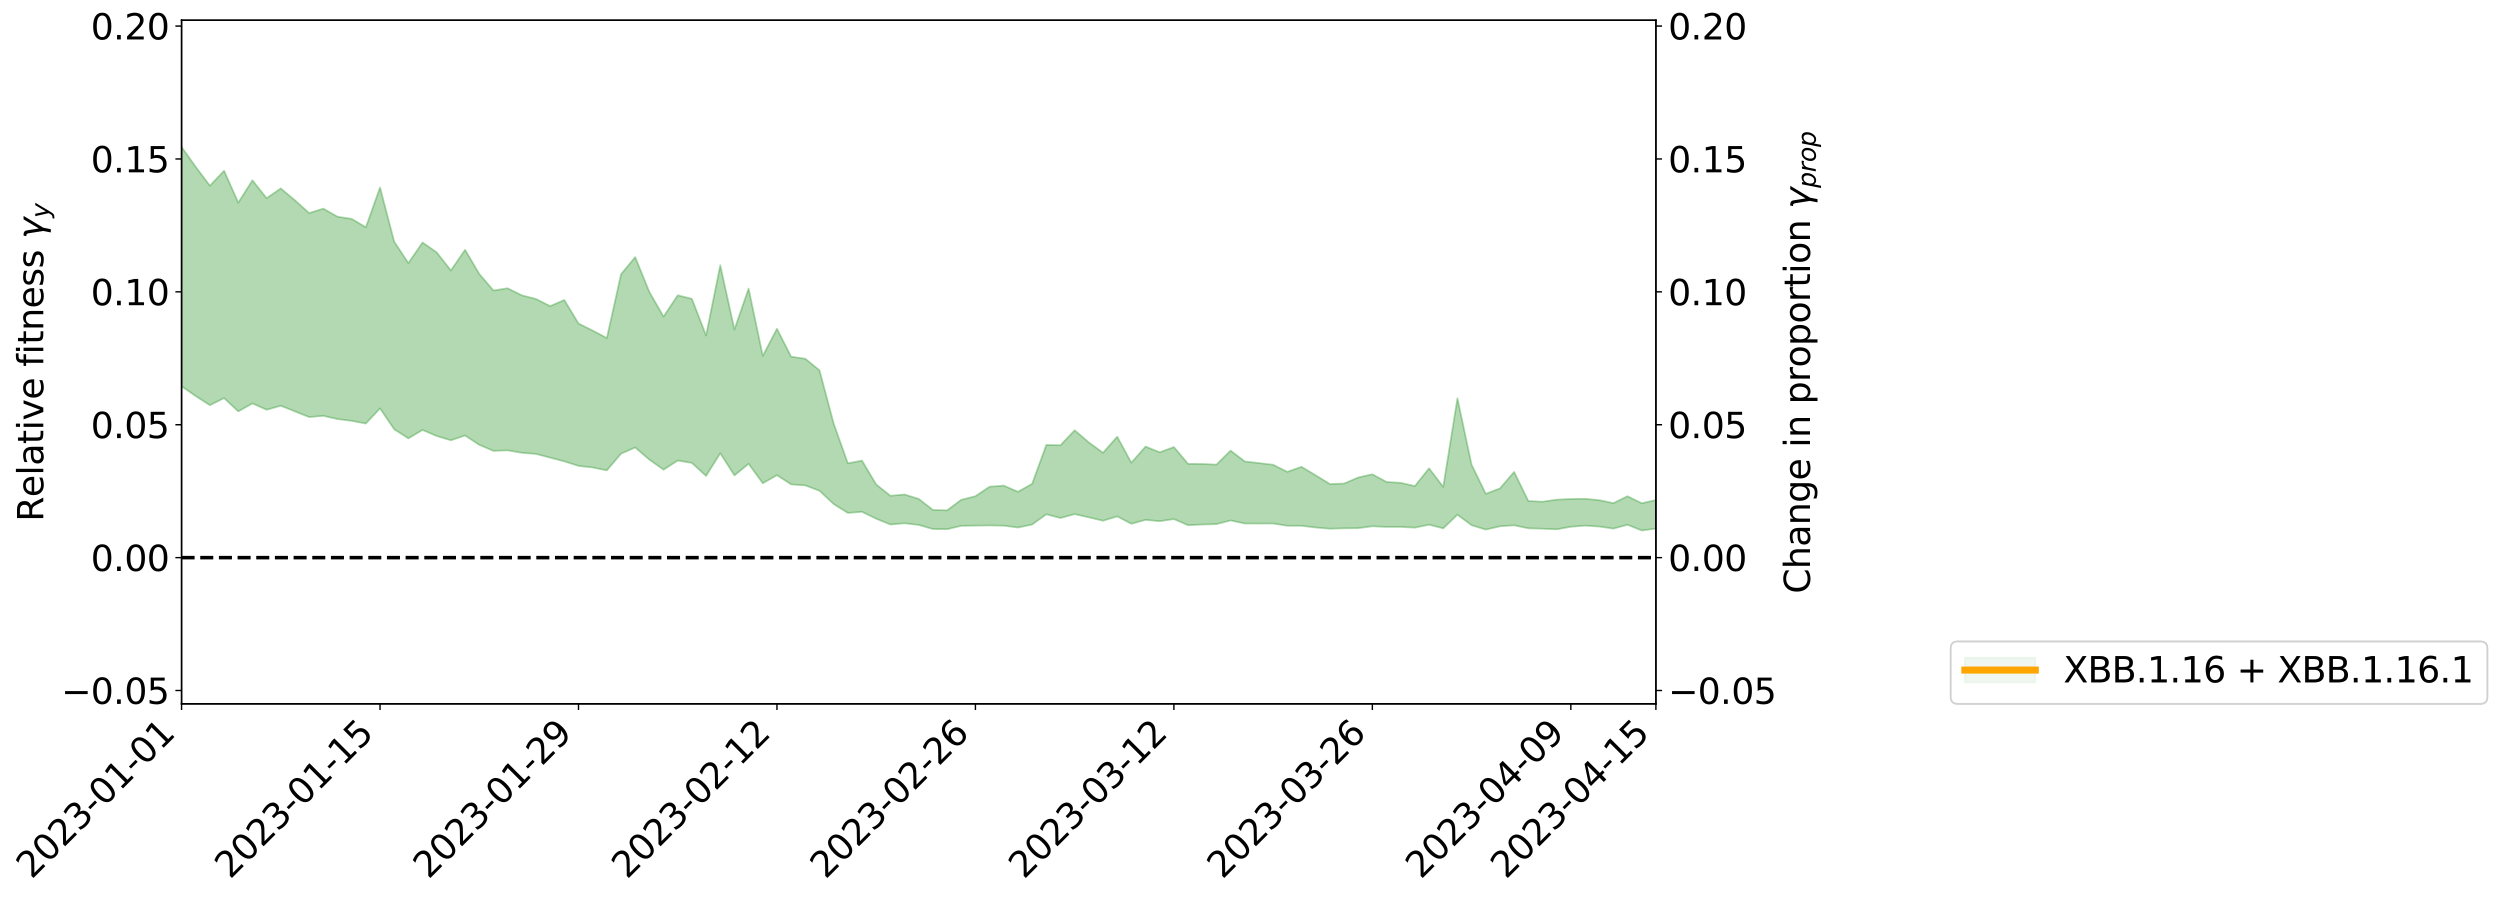 <?xml version="1.0" encoding="utf-8" standalone="no"?>
<!DOCTYPE svg PUBLIC "-//W3C//DTD SVG 1.1//EN"
  "http://www.w3.org/Graphics/SVG/1.1/DTD/svg11.dtd">
<svg xmlns:xlink="http://www.w3.org/1999/xlink" width="1419.29pt" height="509.634pt" viewBox="0 0 1419.29 509.634" xmlns="http://www.w3.org/2000/svg" version="1.1">
 <defs>
  <style type="text/css">*{stroke-linejoin: round; stroke-linecap: butt}</style>
 </defs>
 <g id="figure_1">
  <g id="patch_1">
   <path d="M 0 509.634 
L 1419.29 509.634 
L 1419.29 -0 
L 0 -0 
z
" style="fill: #ffffff"/>
  </g>
  <g id="axes_1">
   <g id="patch_2">
    <path d="M 103.075 399.56 
L 940.075 399.56 
L 940.075 11.48 
L 103.075 11.48 
z
" style="fill: #ffffff"/>
   </g>
   <g id="PolyCollection_1">
    <path d="M -4315.319 316.493 
L -4315.319 316.507 
L -4307.271 316.427 
L -4299.223 316.349 
L -4291.175 316.282 
L -4283.127 316.227 
L -4275.079 316.173 
L -4267.031 316.107 
L -4258.983 316.037 
L -4250.935 315.983 
L -4242.887 315.928 
L -4234.839 315.873 
L -4226.791 315.81 
L -4218.742 315.747 
L -4210.694 315.668 
L -4202.646 315.602 
L -4194.598 315.522 
L -4186.55 315.437 
L -4178.502 315.351 
L -4170.454 315.263 
L -4162.406 315.176 
L -4154.358 315.078 
L -4146.31 314.983 
L -4138.262 314.886 
L -4130.214 314.778 
L -4122.166 314.674 
L -4114.117 314.568 
L -4106.069 314.46 
L -4098.021 314.337 
L -4089.973 314.208 
L -4081.925 314.103 
L -4073.877 313.972 
L -4065.829 313.838 
L -4057.781 313.701 
L -4049.733 313.558 
L -4041.685 313.398 
L -4033.637 313.25 
L -4025.589 313.086 
L -4017.541 312.908 
L -4009.492 312.73 
L -4001.444 312.538 
L -3993.396 312.326 
L -3985.348 312.102 
L -3977.3 311.859 
L -3969.252 311.607 
L -3961.204 311.33 
L -3953.156 311.056 
L -3945.108 310.753 
L -3937.06 310.459 
L -3929.012 310.121 
L -3920.964 309.767 
L -3912.916 309.422 
L -3904.867 309.047 
L -3896.819 308.641 
L -3888.771 308.237 
L -3880.723 307.82 
L -3872.675 307.376 
L -3864.627 306.922 
L -3856.579 306.461 
L -3848.531 305.976 
L -3840.483 305.485 
L -3832.435 304.996 
L -3824.387 304.492 
L -3816.339 303.988 
L -3808.291 303.487 
L -3800.242 302.965 
L -3792.194 302.429 
L -3784.146 301.896 
L -3776.098 301.364 
L -3768.05 300.837 
L -3760.002 300.294 
L -3751.954 299.763 
L -3743.906 299.223 
L -3735.858 298.735 
L -3727.81 298.175 
L -3719.762 297.67 
L -3711.714 297.156 
L -3703.666 296.659 
L -3695.617 296.17 
L -3687.569 295.691 
L -3679.521 295.21 
L -3671.473 294.737 
L -3663.425 294.293 
L -3655.377 293.849 
L -3647.329 293.426 
L -3639.281 292.986 
L -3631.233 292.548 
L -3623.185 292.131 
L -3615.137 291.705 
L -3607.089 291.288 
L -3599.041 290.873 
L -3590.992 290.457 
L -3582.944 290.039 
L -3574.896 289.631 
L -3566.848 289.221 
L -3558.8 288.825 
L -3550.752 288.411 
L -3542.704 287.964 
L -3534.656 287.528 
L -3526.608 287.094 
L -3518.56 286.653 
L -3510.512 286.209 
L -3502.464 285.755 
L -3494.416 285.323 
L -3486.367 284.872 
L -3478.319 284.412 
L -3470.271 283.951 
L -3462.223 283.489 
L -3454.175 283.066 
L -3446.127 282.581 
L -3438.079 282.11 
L -3430.031 281.649 
L -3421.983 281.176 
L -3413.935 280.694 
L -3405.887 280.182 
L -3397.839 279.661 
L -3389.791 279.154 
L -3381.742 278.624 
L -3373.694 278.093 
L -3365.646 277.515 
L -3357.598 276.983 
L -3349.55 276.34 
L -3341.502 275.701 
L -3333.454 275.075 
L -3325.406 274.414 
L -3317.358 273.725 
L -3309.31 272.989 
L -3301.262 272.285 
L -3293.214 271.469 
L -3285.166 270.744 
L -3277.117 269.902 
L -3269.069 269.088 
L -3261.021 268.309 
L -3252.973 267.519 
L -3244.925 266.72 
L -3236.877 266.023 
L -3228.829 265.122 
L -3220.781 264.38 
L -3212.733 263.719 
L -3204.685 262.972 
L -3196.637 262.194 
L -3188.589 261.314 
L -3180.541 260.505 
L -3172.492 259.842 
L -3164.444 258.687 
L -3156.396 257.771 
L -3148.348 256.812 
L -3140.3 255.791 
L -3132.252 254.591 
L -3124.204 253.417 
L -3116.156 252.527 
L -3108.108 251.421 
L -3100.06 249.503 
L -3092.012 247.851 
L -3083.964 246.588 
L -3075.916 244.946 
L -3067.867 243.359 
L -3059.819 242.101 
L -3051.771 240.112 
L -3043.723 237.959 
L -3035.675 236.412 
L -3027.627 235.34 
L -3019.579 233.415 
L -3011.531 232.439 
L -3003.483 231.06 
L -2995.435 229.134 
L -2987.387 228.584 
L -2979.339 228.974 
L -2971.291 230.125 
L -2963.242 228.283 
L -2955.194 231.741 
L -2947.146 232.583 
L -2939.098 228.093 
L -2931.05 229.275 
L -2923.002 231.622 
L -2914.954 230.539 
L -2906.906 230.539 
L -2898.858 239.448 
L -2890.81 251.89 
L -2882.762 258.306 
L -2874.714 244.905 
L -2866.666 251.837 
L -2858.617 261.089 
L -2850.569 261.001 
L -2842.521 279.325 
L -2834.473 276.817 
L -2826.425 271.281 
L -2818.377 257.351 
L -2810.329 270.561 
L -2802.281 278.681 
L -2794.233 275.374 
L -2786.185 277.567 
L -2778.137 285.099 
L -2770.089 284.109 
L -2762.041 277.534 
L -2753.992 285.784 
L -2745.944 287.533 
L -2737.896 284.537 
L -2729.848 289.801 
L -2721.8 291.64 
L -2713.752 291.119 
L -2705.704 289.371 
L -2697.656 291.055 
L -2689.608 289.222 
L -2681.56 289.22 
L -2673.512 290.823 
L -2665.464 289.329 
L -2657.416 290.013 
L -2649.367 289.923 
L -2641.319 288.503 
L -2633.271 288.931 
L -2625.223 286.981 
L -2617.175 287.055 
L -2609.127 287.498 
L -2601.079 287.44 
L -2593.031 286.427 
L -2584.983 285.542 
L -2576.935 285.464 
L -2568.887 284.52 
L -2560.839 284.36 
L -2552.791 284.245 
L -2544.742 282.939 
L -2536.694 283.611 
L -2528.646 282.682 
L -2520.598 282.375 
L -2512.55 282.402 
L -2504.502 281.506 
L -2496.454 281.328 
L -2488.406 281.652 
L -2480.358 282.077 
L -2472.31 280.621 
L -2464.262 280.399 
L -2456.214 279.792 
L -2448.166 282.305 
L -2440.117 282.336 
L -2432.069 283.266 
L -2424.021 280.74 
L -2415.973 279.222 
L -2407.925 279.633 
L -2399.877 281.219 
L -2391.829 281.428 
L -2383.781 278.425 
L -2375.733 280.846 
L -2367.685 280.154 
L -2359.637 279.708 
L -2351.589 278.281 
L -2343.541 279.283 
L -2335.492 278.571 
L -2327.444 279.111 
L -2319.396 278.187 
L -2311.348 277.413 
L -2303.3 276.092 
L -2295.252 275.393 
L -2287.204 274.7 
L -2279.156 273.828 
L -2271.108 273.576 
L -2263.06 272.718 
L -2255.012 271.816 
L -2246.964 269.637 
L -2238.916 267.98 
L -2230.867 267.132 
L -2222.819 265.287 
L -2214.771 264.885 
L -2206.723 263.393 
L -2198.675 261.076 
L -2190.627 259.193 
L -2182.579 257.725 
L -2174.531 255.265 
L -2166.483 253.952 
L -2158.435 251.818 
L -2150.387 249.921 
L -2142.339 247.742 
L -2134.291 245.316 
L -2126.242 243.315 
L -2118.194 240.994 
L -2110.146 238.925 
L -2102.098 236.164 
L -2094.05 233.624 
L -2086.002 231.085 
L -2077.954 229.091 
L -2069.906 226.44 
L -2061.858 224.023 
L -2053.81 221.369 
L -2045.762 217.859 
L -2037.714 215.785 
L -2029.666 213.158 
L -2021.617 210.659 
L -2013.569 207.947 
L -2005.521 204.594 
L -1997.473 201.777 
L -1989.425 198.628 
L -1981.377 194.894 
L -1973.329 192.287 
L -1965.281 188.676 
L -1957.233 185.879 
L -1949.185 182.071 
L -1941.137 177.807 
L -1933.089 174.397 
L -1925.041 171.332 
L -1916.992 167.068 
L -1908.944 163.663 
L -1900.896 159.802 
L -1892.848 156.569 
L -1884.8 152.447 
L -1876.752 148.626 
L -1868.704 148.083 
L -1860.656 141.531 
L -1852.608 140.18 
L -1844.56 136.124 
L -1836.512 133.474 
L -1828.464 129.75 
L -1820.416 126.456 
L -1812.367 123.198 
L -1804.319 119.765 
L -1796.271 117.209 
L -1788.223 114.057 
L -1780.175 115.283 
L -1772.127 107.106 
L -1764.079 104.942 
L -1756.031 109.771 
L -1747.983 100.934 
L -1739.935 101.563 
L -1731.887 100.285 
L -1723.839 94.763 
L -1715.791 94.978 
L -1707.742 98.856 
L -1699.694 95.014 
L -1691.646 94.049 
L -1683.598 96.295 
L -1675.55 96.461 
L -1667.502 97.625 
L -1659.454 101.422 
L -1651.406 105.426 
L -1643.358 116.132 
L -1635.31 113.857 
L -1627.262 119.783 
L -1619.214 123.934 
L -1611.166 127.03 
L -1603.117 132.377 
L -1595.069 136.344 
L -1587.021 128.896 
L -1578.973 134.741 
L -1570.925 143.624 
L -1562.877 147.914 
L -1554.829 148.781 
L -1546.781 163.492 
L -1538.733 165.783 
L -1530.685 170.36 
L -1522.637 169.163 
L -1514.589 182.8 
L -1506.541 178.452 
L -1498.492 176.274 
L -1490.444 188.298 
L -1482.396 196.033 
L -1474.348 194.871 
L -1466.3 200.659 
L -1458.252 202.586 
L -1450.204 202.559 
L -1442.156 202.12 
L -1434.108 204.547 
L -1426.06 206.344 
L -1418.012 214.761 
L -1409.964 209.743 
L -1401.916 217.39 
L -1393.867 215.52 
L -1385.819 214.958 
L -1377.771 217.593 
L -1369.723 219.965 
L -1361.675 216.573 
L -1353.627 218.671 
L -1345.579 218.116 
L -1337.531 222.121 
L -1329.483 220.357 
L -1321.435 219.005 
L -1313.387 220.217 
L -1305.339 221.054 
L -1297.291 220.06 
L -1289.242 217.698 
L -1281.194 218.804 
L -1273.146 214.865 
L -1265.098 215.474 
L -1257.05 219.302 
L -1249.002 218.112 
L -1240.954 215.195 
L -1232.906 213.832 
L -1224.858 213.539 
L -1216.81 209.746 
L -1208.762 210.467 
L -1200.714 210.056 
L -1192.666 208.653 
L -1184.617 207.483 
L -1176.569 205.218 
L -1168.521 205.852 
L -1160.473 204.383 
L -1152.425 203.33 
L -1144.377 202.238 
L -1136.329 201.194 
L -1128.281 199.88 
L -1120.233 196.89 
L -1112.185 195.685 
L -1104.137 193.836 
L -1096.089 190.196 
L -1088.041 192.214 
L -1079.992 188.068 
L -1071.944 188.624 
L -1063.896 187.976 
L -1055.848 187.731 
L -1047.8 185.297 
L -1039.752 184.944 
L -1031.704 184.715 
L -1023.656 180.556 
L -1015.608 181.61 
L -1007.56 180.64 
L -999.512 181.058 
L -991.464 178.546 
L -983.416 179.202 
L -975.367 178.329 
L -967.319 175.32 
L -959.271 174.406 
L -951.223 173.539 
L -943.175 172.765 
L -935.127 171.475 
L -927.079 171.203 
L -919.031 170.21 
L -910.983 169.28 
L -902.935 169.085 
L -894.887 166.941 
L -886.839 168.579 
L -878.791 168.549 
L -870.742 167.013 
L -862.694 165.609 
L -854.646 163.38 
L -846.598 165.361 
L -838.55 165.31 
L -830.502 164.33 
L -822.454 162.905 
L -814.406 161.887 
L -806.358 160.955 
L -798.31 161.061 
L -790.262 160.426 
L -782.214 160.643 
L -774.166 159.181 
L -766.117 157.602 
L -758.069 159.945 
L -750.021 158.331 
L -741.973 158.076 
L -733.925 159.826 
L -725.877 155.756 
L -717.829 156.551 
L -709.781 157.725 
L -701.733 155.592 
L -693.685 158.13 
L -685.637 156.285 
L -677.589 154.23 
L -669.541 156.838 
L -661.492 157.695 
L -653.444 155.912 
L -645.396 156.557 
L -637.348 155.754 
L -629.3 160.511 
L -621.252 159.741 
L -613.204 160.134 
L -605.156 156.843 
L -597.108 155.151 
L -589.06 158.058 
L -581.012 161.275 
L -572.964 159.049 
L -564.916 157.388 
L -556.867 154.887 
L -548.819 154.953 
L -540.771 156.538 
L -532.723 154.218 
L -524.675 153.062 
L -516.627 156.294 
L -508.579 153.895 
L -500.531 157.116 
L -492.483 157.389 
L -484.435 152.004 
L -476.387 152.399 
L -468.339 152.102 
L -460.291 153.259 
L -452.242 156.056 
L -444.194 161.193 
L -436.146 162.635 
L -428.098 162.636 
L -420.05 166.747 
L -412.002 175.112 
L -403.954 166.638 
L -395.906 163.75 
L -387.858 167.045 
L -379.81 170.446 
L -371.762 171.472 
L -363.714 170.178 
L -355.666 176.569 
L -347.617 180.863 
L -339.569 174.538 
L -331.521 180.703 
L -323.473 177.55 
L -315.425 177.99 
L -307.377 183.489 
L -299.329 183.274 
L -291.281 187.867 
L -283.233 187.557 
L -275.185 182.778 
L -267.137 186.978 
L -259.089 187.379 
L -251.041 191.18 
L -242.992 190.24 
L -234.944 194.948 
L -226.896 191.331 
L -218.848 194.215 
L -210.8 194.331 
L -202.752 197.485 
L -194.704 192.373 
L -186.656 197.402 
L -178.608 199.371 
L -170.56 201.73 
L -162.512 204.268 
L -154.464 204.081 
L -146.416 202.96 
L -138.367 206.028 
L -130.319 208.269 
L -122.271 207.318 
L -114.223 205.358 
L -106.175 208.121 
L -98.127 210.063 
L -90.079 205.968 
L -82.031 205.404 
L -73.983 213.031 
L -65.935 214.9 
L -57.887 207.924 
L -49.839 210.787 
L -41.791 211.408 
L -33.742 212.176 
L -25.694 215.897 
L -17.646 214.214 
L -9.598 212.571 
L -1.55 214.981 
L 6.498 215.519 
L 14.546 211.853 
L 22.594 213.208 
L 30.642 212.641 
L 38.69 220.16 
L 46.738 225.17 
L 54.786 225.15 
L 62.834 218.899 
L 70.883 217.949 
L 78.931 219.138 
L 86.979 218.838 
L 95.027 225.358 
L 103.075 219.283 
L 111.123 224.871 
L 119.171 230.047 
L 127.219 226.027 
L 135.267 233.557 
L 143.315 229.038 
L 151.363 232.627 
L 159.411 230.355 
L 167.459 233.587 
L 175.508 236.783 
L 183.556 236.089 
L 191.604 237.924 
L 199.652 238.934 
L 207.7 240.463 
L 215.748 231.858 
L 223.796 243.73 
L 231.844 248.884 
L 239.892 244.106 
L 247.94 247.554 
L 255.988 249.969 
L 264.036 247.252 
L 272.084 252.564 
L 280.133 255.959 
L 288.181 255.699 
L 296.229 257.074 
L 304.277 257.707 
L 312.325 259.812 
L 320.373 261.926 
L 328.421 264.501 
L 336.469 265.411 
L 344.517 267.049 
L 352.565 257.578 
L 360.613 254.059 
L 368.661 260.954 
L 376.709 266.654 
L 384.758 261.47 
L 392.806 262.822 
L 400.854 270.213 
L 408.902 257.33 
L 416.95 269.896 
L 424.998 263.318 
L 433.046 274.374 
L 441.094 269.766 
L 449.142 275.003 
L 457.19 275.594 
L 465.238 278.598 
L 473.286 286.164 
L 481.334 291.199 
L 489.383 290.579 
L 497.431 294.496 
L 505.479 297.777 
L 513.527 297.064 
L 521.575 298.024 
L 529.623 300.352 
L 537.671 300.436 
L 545.719 298.527 
L 553.767 298.41 
L 561.815 298.309 
L 569.863 298.446 
L 577.911 299.486 
L 585.959 297.809 
L 594.008 291.995 
L 602.056 294.079 
L 610.104 291.892 
L 618.152 293.72 
L 626.2 295.64 
L 634.248 293.162 
L 642.296 297.377 
L 650.344 295.145 
L 658.392 295.896 
L 666.44 294.698 
L 674.488 298.184 
L 682.536 297.779 
L 690.584 297.552 
L 698.633 295.471 
L 706.681 297.206 
L 714.729 297.235 
L 722.777 297.221 
L 730.825 298.485 
L 738.873 298.512 
L 746.921 299.473 
L 754.969 300.172 
L 763.017 299.936 
L 771.065 299.851 
L 779.113 298.778 
L 787.161 299.16 
L 795.209 299.156 
L 803.258 299.549 
L 811.306 297.895 
L 819.354 299.968 
L 827.402 292.221 
L 835.45 298.18 
L 843.498 300.658 
L 851.546 298.785 
L 859.594 298.251 
L 867.642 299.922 
L 875.69 300.162 
L 883.738 300.505 
L 891.786 299.06 
L 899.834 298.424 
L 907.883 298.932 
L 915.931 300.1 
L 923.979 297.934 
L 932.027 301.176 
L 940.075 300.107 
L 940.075 283.887 
L 940.075 283.887 
L 932.027 285.706 
L 923.979 281.709 
L 915.931 285.637 
L 907.883 283.933 
L 899.834 283.161 
L 891.786 283.267 
L 883.738 283.655 
L 875.69 284.84 
L 867.642 284.409 
L 859.594 267.914 
L 851.546 277.292 
L 843.498 280.337 
L 835.45 263.854 
L 827.402 226.084 
L 819.354 276.42 
L 811.306 265.864 
L 803.258 275.948 
L 795.209 274.106 
L 787.161 273.611 
L 779.113 269.257 
L 771.065 271.083 
L 763.017 274.535 
L 754.969 274.774 
L 746.921 269.836 
L 738.873 265.012 
L 730.825 267.868 
L 722.777 263.857 
L 714.729 262.9 
L 706.681 261.964 
L 698.633 255.816 
L 690.584 263.784 
L 682.536 263.38 
L 674.488 263.348 
L 666.44 253.796 
L 658.392 256.774 
L 650.344 253.52 
L 642.296 262.688 
L 634.248 247.926 
L 626.2 257.053 
L 618.152 251.159 
L 610.104 244.28 
L 602.056 252.762 
L 594.008 252.591 
L 585.959 274.677 
L 577.911 279.193 
L 569.863 275.694 
L 561.815 276.3 
L 553.767 281.705 
L 545.719 283.734 
L 537.671 289.731 
L 529.623 289.488 
L 521.575 283.222 
L 513.527 280.732 
L 505.479 281.451 
L 497.431 275.047 
L 489.383 261.487 
L 481.334 263.02 
L 473.286 240.424 
L 465.238 210.224 
L 457.19 203.667 
L 449.142 202.496 
L 441.094 186.65 
L 433.046 202.041 
L 424.998 163.833 
L 416.95 187.03 
L 408.902 150.569 
L 400.854 190.453 
L 392.806 169.649 
L 384.758 167.637 
L 376.709 179.763 
L 368.661 165.733 
L 360.613 145.963 
L 352.565 155.693 
L 344.517 191.943 
L 336.469 187.657 
L 328.421 183.641 
L 320.373 170.318 
L 312.325 173.791 
L 304.277 169.721 
L 296.229 167.653 
L 288.181 163.656 
L 280.133 164.914 
L 272.084 155.489 
L 264.036 141.808 
L 255.988 153.547 
L 247.94 143.291 
L 239.892 137.661 
L 231.844 149.37 
L 223.796 137.189 
L 215.748 106.419 
L 207.7 129.033 
L 199.652 124.257 
L 191.604 123.015 
L 183.556 118.433 
L 175.508 120.967 
L 167.459 113.728 
L 159.411 106.977 
L 151.363 112.504 
L 143.315 102.363 
L 135.267 115.053 
L 127.219 96.95 
L 119.171 105.42 
L 111.123 94.744 
L 103.075 83.422 
L 95.027 96.873 
L 86.979 81.628 
L 78.931 83.384 
L 70.883 81.558 
L 62.834 84.175 
L 54.786 97.184 
L 46.738 99.115 
L 38.69 88.828 
L 30.642 70.582 
L 22.594 72.273 
L 14.546 71.657 
L 6.498 80.221 
L -1.55 78.691 
L -9.598 73.807 
L -17.646 78.767 
L -25.694 80.823 
L -33.742 73.845 
L -41.791 74.077 
L -49.839 72.627 
L -57.887 67.923 
L -65.935 83.752 
L -73.983 77.658 
L -82.031 65.231 
L -90.079 68.363 
L -98.127 75.384 
L -106.175 71.918 
L -114.223 67.85 
L -122.271 74.079 
L -130.319 78.329 
L -138.367 71.028 
L -146.416 67.562 
L -154.464 70.931 
L -162.512 67.247 
L -170.56 67.477 
L -178.608 63.083 
L -186.656 61.341 
L -194.704 53.401 
L -202.752 62.092 
L -210.8 58.001 
L -218.848 59.193 
L -226.896 57.048 
L -234.944 61.637 
L -242.992 54.57 
L -251.041 58.451 
L -259.089 52.631 
L -267.137 53.242 
L -275.185 47.941 
L -283.233 52.63 
L -291.281 56.143 
L -299.329 52.594 
L -307.377 52.002 
L -315.425 45.615 
L -323.473 46.781 
L -331.521 49.134 
L -339.569 42.403 
L -347.617 49.506 
L -355.666 46.697 
L -363.714 37.776 
L -371.762 41.344 
L -379.81 40.291 
L -387.858 36.351 
L -395.906 34.104 
L -403.954 38.386 
L -412.002 51.866 
L -420.05 42.219 
L -428.098 36.7 
L -436.146 37.241 
L -444.194 35.924 
L -452.242 31.344 
L -460.291 29.175 
L -468.339 26.005 
L -476.387 30.265 
L -484.435 31.36 
L -492.483 38.076 
L -500.531 39.082 
L -508.579 36.664 
L -516.627 41.136 
L -524.675 37.85 
L -532.723 41.494 
L -540.771 44.48 
L -548.819 45.26 
L -556.867 45.176 
L -564.916 50 
L -572.964 52.698 
L -581.012 55.38 
L -589.06 53.926 
L -597.108 51.832 
L -605.156 54.451 
L -613.204 57.502 
L -621.252 58.336 
L -629.3 61.399 
L -637.348 56.645 
L -645.396 58.721 
L -653.444 58.409 
L -661.492 60.026 
L -669.541 59.143 
L -677.589 57.763 
L -685.637 61.768 
L -693.685 63.577 
L -701.733 60.969 
L -709.781 64.098 
L -717.829 61.915 
L -725.877 63.422 
L -733.925 68.029 
L -741.973 66.545 
L -750.021 67.748 
L -758.069 69.624 
L -766.117 67.46 
L -774.166 69.072 
L -782.214 71.461 
L -790.262 71.45 
L -798.31 72.791 
L -806.358 73.034 
L -814.406 74.162 
L -822.454 75.599 
L -830.502 77.242 
L -838.55 78.084 
L -846.598 78.814 
L -854.646 74.688 
L -862.694 79.246 
L -870.742 80.759 
L -878.791 82.295 
L -886.839 81.544 
L -894.887 80.926 
L -902.935 83.317 
L -910.983 83.616 
L -919.031 85.029 
L -927.079 85.708 
L -935.127 86.125 
L -943.175 86.68 
L -951.223 88.015 
L -959.271 89.302 
L -967.319 90.839 
L -975.367 94.418 
L -983.416 95.39 
L -991.464 94.516 
L -999.512 97.545 
L -1007.56 96.729 
L -1015.608 98.209 
L -1023.656 96.114 
L -1031.704 102.302 
L -1039.752 102.328 
L -1047.8 103.226 
L -1055.848 106.131 
L -1063.896 106.644 
L -1071.944 107.787 
L -1079.992 106.925 
L -1088.041 112.036 
L -1096.089 110.728 
L -1104.137 115.447 
L -1112.185 118.362 
L -1120.233 120.434 
L -1128.281 124.667 
L -1136.329 127.302 
L -1144.377 128.513 
L -1152.425 130.855 
L -1160.473 132.339 
L -1168.521 134.972 
L -1176.569 134.768 
L -1184.617 138.647 
L -1192.666 141.357 
L -1200.714 143.514 
L -1208.762 144.947 
L -1216.81 145.57 
L -1224.858 150.406 
L -1232.906 151.932 
L -1240.954 155.102 
L -1249.002 158.833 
L -1257.05 160.82 
L -1265.098 158.501 
L -1273.146 159.702 
L -1281.194 164.428 
L -1289.242 165.126 
L -1297.291 168.139 
L -1305.339 170.055 
L -1313.387 170.696 
L -1321.435 171.802 
L -1329.483 173.612 
L -1337.531 176.133 
L -1345.579 173.466 
L -1353.627 175.466 
L -1361.675 175.096 
L -1369.723 178.711 
L -1377.771 178.944 
L -1385.819 177.361 
L -1393.867 179.161 
L -1401.916 181.507 
L -1409.964 176.471 
L -1418.012 181.963 
L -1426.06 176.124 
L -1434.108 175.93 
L -1442.156 175.042 
L -1450.204 176.88 
L -1458.252 177.73 
L -1466.3 176.565 
L -1474.348 172.571 
L -1482.396 175.361 
L -1490.444 168.428 
L -1498.492 159.727 
L -1506.541 162.374 
L -1514.589 166.57 
L -1522.637 155.683 
L -1530.685 156.811 
L -1538.733 153.829 
L -1546.781 152.06 
L -1554.829 138.498 
L -1562.877 136.676 
L -1570.925 131.308 
L -1578.973 120.221 
L -1587.021 111.434 
L -1595.069 120.906 
L -1603.117 115.23 
L -1611.166 108.022 
L -1619.214 104.326 
L -1627.262 98.729 
L -1635.31 90.646 
L -1643.358 93.336 
L -1651.406 79.701 
L -1659.454 73.174 
L -1667.502 69.068 
L -1675.55 67.384 
L -1683.598 67.395 
L -1691.646 65.254 
L -1699.694 67.302 
L -1707.742 71.082 
L -1715.791 65.724 
L -1723.839 65.741 
L -1731.887 72.755 
L -1739.935 74.276 
L -1747.983 73.105 
L -1756.031 84.751 
L -1764.079 77.794 
L -1772.127 81.196 
L -1780.175 90.988 
L -1788.223 89.647 
L -1796.271 93.749 
L -1804.319 96.928 
L -1812.367 101.512 
L -1820.416 105.406 
L -1828.464 109.541 
L -1836.512 114.095 
L -1844.56 117.159 
L -1852.608 122.443 
L -1860.656 124.121 
L -1868.704 131.733 
L -1876.752 132.549 
L -1884.8 137.016 
L -1892.848 142.004 
L -1900.896 145.711 
L -1908.944 150.372 
L -1916.992 154.204 
L -1925.041 159.226 
L -1933.089 162.621 
L -1941.137 166.69 
L -1949.185 171.633 
L -1957.233 175.914 
L -1965.281 179.239 
L -1973.329 183.44 
L -1981.377 186.233 
L -1989.425 190.542 
L -1997.473 194.17 
L -2005.521 197.367 
L -2013.569 201.241 
L -2021.617 204.441 
L -2029.666 207.16 
L -2037.714 210.146 
L -2045.762 212.419 
L -2053.81 216.536 
L -2061.858 219.644 
L -2069.906 222.235 
L -2077.954 225.384 
L -2086.002 227.21 
L -2094.05 229.605 
L -2102.098 232.137 
L -2110.146 234.875 
L -2118.194 237.064 
L -2126.242 239.244 
L -2134.291 241.411 
L -2142.339 243.711 
L -2150.387 245.961 
L -2158.435 247.891 
L -2166.483 249.94 
L -2174.531 251.536 
L -2182.579 253.818 
L -2190.627 255.415 
L -2198.675 257.235 
L -2206.723 259.487 
L -2214.771 260.972 
L -2222.819 261.297 
L -2230.867 263.111 
L -2238.916 263.943 
L -2246.964 265.561 
L -2255.012 267.618 
L -2263.06 268.553 
L -2271.108 269.396 
L -2279.156 269.415 
L -2287.204 270.26 
L -2295.252 270.786 
L -2303.3 271.306 
L -2311.348 272.573 
L -2319.396 273.288 
L -2327.444 274.267 
L -2335.492 273.402 
L -2343.541 273.922 
L -2351.589 272.719 
L -2359.637 274.249 
L -2367.685 274.384 
L -2375.733 275.419 
L -2383.781 272.623 
L -2391.829 275.733 
L -2399.877 275.362 
L -2407.925 273.417 
L -2415.973 272.823 
L -2424.021 274.319 
L -2432.069 277.138 
L -2440.117 275.904 
L -2448.166 275.716 
L -2456.214 272.657 
L -2464.262 272.711 
L -2472.31 273.244 
L -2480.358 274.82 
L -2488.406 274.167 
L -2496.454 273.606 
L -2504.502 273.66 
L -2512.55 274.568 
L -2520.598 274.212 
L -2528.646 274.579 
L -2536.694 275.578 
L -2544.742 274.602 
L -2552.791 276.006 
L -2560.839 276.049 
L -2568.887 276.138 
L -2576.935 277.119 
L -2584.983 277.072 
L -2593.031 278.127 
L -2601.079 279.282 
L -2609.127 279.3 
L -2617.175 278.807 
L -2625.223 278.449 
L -2633.271 280.83 
L -2641.319 280.338 
L -2649.367 282.019 
L -2657.416 282.082 
L -2665.464 281.529 
L -2673.512 282.896 
L -2681.56 281.366 
L -2689.608 281.534 
L -2697.656 283.453 
L -2705.704 281.97 
L -2713.752 283.896 
L -2721.8 284.358 
L -2729.848 282.77 
L -2737.896 277.655 
L -2745.944 280.748 
L -2753.992 278.991 
L -2762.041 271.491 
L -2770.089 277.647 
L -2778.137 278.793 
L -2786.185 271.916 
L -2794.233 269.747 
L -2802.281 273.25 
L -2810.329 265.126 
L -2818.377 251.189 
L -2826.425 266.125 
L -2834.473 271.82 
L -2842.521 274.443 
L -2850.569 255.697 
L -2858.617 255.917 
L -2866.666 246.334 
L -2874.714 239.126 
L -2882.762 253.44 
L -2890.81 246.844 
L -2898.858 233.946 
L -2906.906 224.795 
L -2914.954 225.013 
L -2923.002 226.357 
L -2931.05 224.095 
L -2939.098 223.048 
L -2947.146 227.946 
L -2955.194 227.222 
L -2963.242 223.821 
L -2971.291 225.834 
L -2979.339 224.394 
L -2987.387 223.756 
L -2995.435 224.065 
L -3003.483 225.971 
L -3011.531 227.228 
L -3019.579 228.063 
L -3027.627 229.905 
L -3035.675 230.825 
L -3043.723 232.279 
L -3051.771 234.425 
L -3059.819 236.293 
L -3067.867 237.451 
L -3075.916 238.941 
L -3083.964 240.554 
L -3092.012 241.672 
L -3100.06 243.33 
L -3108.108 245.292 
L -3116.156 246.369 
L -3124.204 247.162 
L -3132.252 248.34 
L -3140.3 249.478 
L -3148.348 250.51 
L -3156.396 251.471 
L -3164.444 252.374 
L -3172.492 253.655 
L -3180.541 254.226 
L -3188.589 255.09 
L -3196.637 256 
L -3204.685 256.819 
L -3212.733 257.577 
L -3220.781 258.193 
L -3228.829 258.89 
L -3236.877 259.887 
L -3244.925 260.532 
L -3252.973 261.357 
L -3261.021 262.142 
L -3269.069 262.954 
L -3277.117 263.79 
L -3285.166 264.663 
L -3293.214 265.373 
L -3301.262 266.21 
L -3309.31 266.944 
L -3317.358 267.717 
L -3325.406 268.422 
L -3333.454 269.125 
L -3341.502 269.799 
L -3349.55 270.496 
L -3357.598 271.242 
L -3365.646 271.793 
L -3373.694 272.491 
L -3381.742 273.089 
L -3389.791 273.695 
L -3397.839 274.265 
L -3405.887 274.904 
L -3413.935 275.512 
L -3421.983 276.09 
L -3430.031 276.672 
L -3438.079 277.237 
L -3446.127 277.827 
L -3454.175 278.469 
L -3462.223 278.954 
L -3470.271 279.54 
L -3478.319 280.131 
L -3486.367 280.724 
L -3494.416 281.298 
L -3502.464 281.835 
L -3510.512 282.426 
L -3518.56 283.003 
L -3526.608 283.58 
L -3534.656 284.149 
L -3542.704 284.729 
L -3550.752 285.321 
L -3558.8 285.873 
L -3566.848 286.404 
L -3574.896 286.953 
L -3582.944 287.491 
L -3590.992 288.033 
L -3599.041 288.574 
L -3607.089 289.113 
L -3615.137 289.646 
L -3623.185 290.177 
L -3631.233 290.692 
L -3639.281 291.24 
L -3647.329 291.769 
L -3655.377 292.264 
L -3663.425 292.786 
L -3671.473 293.301 
L -3679.521 293.834 
L -3687.569 294.375 
L -3695.617 294.906 
L -3703.666 295.447 
L -3711.714 295.994 
L -3719.762 296.558 
L -3727.81 297.108 
L -3735.858 297.72 
L -3743.906 298.246 
L -3751.954 298.83 
L -3760.002 299.403 
L -3768.05 299.962 
L -3776.098 300.497 
L -3784.146 301.043 
L -3792.194 301.596 
L -3800.242 302.156 
L -3808.291 302.701 
L -3816.339 303.224 
L -3824.387 303.752 
L -3832.435 304.285 
L -3840.483 304.801 
L -3848.531 305.327 
L -3856.579 305.844 
L -3864.627 306.335 
L -3872.675 306.819 
L -3880.723 307.294 
L -3888.771 307.738 
L -3896.819 308.167 
L -3904.867 308.606 
L -3912.916 309.002 
L -3920.964 309.367 
L -3929.012 309.748 
L -3937.06 310.108 
L -3945.108 310.416 
L -3953.156 310.737 
L -3961.204 311.024 
L -3969.252 311.319 
L -3977.3 311.582 
L -3985.348 311.836 
L -3993.396 312.07 
L -4001.444 312.29 
L -4009.492 312.486 
L -4017.541 312.667 
L -4025.589 312.852 
L -4033.637 313.021 
L -4041.685 313.169 
L -4049.733 313.338 
L -4057.781 313.484 
L -4065.829 313.625 
L -4073.877 313.763 
L -4081.925 313.898 
L -4089.973 314.002 
L -4098.021 314.14 
L -4106.069 314.271 
L -4114.117 314.381 
L -4122.166 314.493 
L -4130.214 314.602 
L -4138.262 314.717 
L -4146.31 314.818 
L -4154.358 314.919 
L -4162.406 315.024 
L -4170.454 315.116 
L -4178.502 315.21 
L -4186.55 315.302 
L -4194.598 315.398 
L -4202.646 315.487 
L -4210.694 315.556 
L -4218.742 315.648 
L -4226.791 315.72 
L -4234.839 315.792 
L -4242.887 315.855 
L -4250.935 315.919 
L -4258.983 315.981 
L -4267.031 316.069 
L -4275.079 316.147 
L -4283.127 316.211 
L -4291.175 316.271 
L -4299.223 316.34 
L -4307.271 316.413 
L -4315.319 316.493 
z
" clip-path="url(#p9c5c26ad39)" style="fill: #008000; fill-opacity: 0.3; stroke: #008000; stroke-opacity: 0.3"/>
   </g>
   <g id="matplotlib.axis_1">
    <g id="xtick_1">
     <g id="line2d_1">
      <defs>
       <path id="ma0cfb66ceb" d="M 0 0 
L 0 3.5 
" style="stroke: #000000; stroke-width: 0.8"/>
      </defs>
      <g>
       <use xlink:href="#ma0cfb66ceb" x="103.075" y="399.56" style="stroke: #000000; stroke-width: 0.8"/>
      </g>
     </g>
     <g id="text_1">
      <!-- 2023-01-01 -->
      <g transform="translate(17.946 499.493) rotate(-45) scale(0.2 -0.2)">
       <defs>
        <path id="DejaVuSans-32" d="M 1228 531 
L 3431 531 
L 3431 0 
L 469 0 
L 469 531 
Q 828 903 1448 1529 
Q 2069 2156 2228 2338 
Q 2531 2678 2651 2914 
Q 2772 3150 2772 3378 
Q 2772 3750 2511 3984 
Q 2250 4219 1831 4219 
Q 1534 4219 1204 4116 
Q 875 4013 500 3803 
L 500 4441 
Q 881 4594 1212 4672 
Q 1544 4750 1819 4750 
Q 2544 4750 2975 4387 
Q 3406 4025 3406 3419 
Q 3406 3131 3298 2873 
Q 3191 2616 2906 2266 
Q 2828 2175 2409 1742 
Q 1991 1309 1228 531 
z
" transform="scale(0.016)"/>
        <path id="DejaVuSans-30" d="M 2034 4250 
Q 1547 4250 1301 3770 
Q 1056 3291 1056 2328 
Q 1056 1369 1301 889 
Q 1547 409 2034 409 
Q 2525 409 2770 889 
Q 3016 1369 3016 2328 
Q 3016 3291 2770 3770 
Q 2525 4250 2034 4250 
z
M 2034 4750 
Q 2819 4750 3233 4129 
Q 3647 3509 3647 2328 
Q 3647 1150 3233 529 
Q 2819 -91 2034 -91 
Q 1250 -91 836 529 
Q 422 1150 422 2328 
Q 422 3509 836 4129 
Q 1250 4750 2034 4750 
z
" transform="scale(0.016)"/>
        <path id="DejaVuSans-33" d="M 2597 2516 
Q 3050 2419 3304 2112 
Q 3559 1806 3559 1356 
Q 3559 666 3084 287 
Q 2609 -91 1734 -91 
Q 1441 -91 1130 -33 
Q 819 25 488 141 
L 488 750 
Q 750 597 1062 519 
Q 1375 441 1716 441 
Q 2309 441 2620 675 
Q 2931 909 2931 1356 
Q 2931 1769 2642 2001 
Q 2353 2234 1838 2234 
L 1294 2234 
L 1294 2753 
L 1863 2753 
Q 2328 2753 2575 2939 
Q 2822 3125 2822 3475 
Q 2822 3834 2567 4026 
Q 2313 4219 1838 4219 
Q 1578 4219 1281 4162 
Q 984 4106 628 3988 
L 628 4550 
Q 988 4650 1302 4700 
Q 1616 4750 1894 4750 
Q 2613 4750 3031 4423 
Q 3450 4097 3450 3541 
Q 3450 3153 3228 2886 
Q 3006 2619 2597 2516 
z
" transform="scale(0.016)"/>
        <path id="DejaVuSans-2d" d="M 313 2009 
L 1997 2009 
L 1997 1497 
L 313 1497 
L 313 2009 
z
" transform="scale(0.016)"/>
        <path id="DejaVuSans-31" d="M 794 531 
L 1825 531 
L 1825 4091 
L 703 3866 
L 703 4441 
L 1819 4666 
L 2450 4666 
L 2450 531 
L 3481 531 
L 3481 0 
L 794 0 
L 794 531 
z
" transform="scale(0.016)"/>
       </defs>
       <use xlink:href="#DejaVuSans-32"/>
       <use xlink:href="#DejaVuSans-30" x="63.623"/>
       <use xlink:href="#DejaVuSans-32" x="127.246"/>
       <use xlink:href="#DejaVuSans-33" x="190.869"/>
       <use xlink:href="#DejaVuSans-2d" x="254.492"/>
       <use xlink:href="#DejaVuSans-30" x="290.576"/>
       <use xlink:href="#DejaVuSans-31" x="354.199"/>
       <use xlink:href="#DejaVuSans-2d" x="417.822"/>
       <use xlink:href="#DejaVuSans-30" x="453.906"/>
       <use xlink:href="#DejaVuSans-31" x="517.529"/>
      </g>
     </g>
    </g>
    <g id="xtick_2">
     <g id="line2d_2">
      <g>
       <use xlink:href="#ma0cfb66ceb" x="215.748" y="399.56" style="stroke: #000000; stroke-width: 0.8"/>
      </g>
     </g>
     <g id="text_2">
      <!-- 2023-01-15 -->
      <g transform="translate(130.619 499.493) rotate(-45) scale(0.2 -0.2)">
       <defs>
        <path id="DejaVuSans-35" d="M 691 4666 
L 3169 4666 
L 3169 4134 
L 1269 4134 
L 1269 2991 
Q 1406 3038 1543 3061 
Q 1681 3084 1819 3084 
Q 2600 3084 3056 2656 
Q 3513 2228 3513 1497 
Q 3513 744 3044 326 
Q 2575 -91 1722 -91 
Q 1428 -91 1123 -41 
Q 819 9 494 109 
L 494 744 
Q 775 591 1075 516 
Q 1375 441 1709 441 
Q 2250 441 2565 725 
Q 2881 1009 2881 1497 
Q 2881 1984 2565 2268 
Q 2250 2553 1709 2553 
Q 1456 2553 1204 2497 
Q 953 2441 691 2322 
L 691 4666 
z
" transform="scale(0.016)"/>
       </defs>
       <use xlink:href="#DejaVuSans-32"/>
       <use xlink:href="#DejaVuSans-30" x="63.623"/>
       <use xlink:href="#DejaVuSans-32" x="127.246"/>
       <use xlink:href="#DejaVuSans-33" x="190.869"/>
       <use xlink:href="#DejaVuSans-2d" x="254.492"/>
       <use xlink:href="#DejaVuSans-30" x="290.576"/>
       <use xlink:href="#DejaVuSans-31" x="354.199"/>
       <use xlink:href="#DejaVuSans-2d" x="417.822"/>
       <use xlink:href="#DejaVuSans-31" x="453.906"/>
       <use xlink:href="#DejaVuSans-35" x="517.529"/>
      </g>
     </g>
    </g>
    <g id="xtick_3">
     <g id="line2d_3">
      <g>
       <use xlink:href="#ma0cfb66ceb" x="328.421" y="399.56" style="stroke: #000000; stroke-width: 0.8"/>
      </g>
     </g>
     <g id="text_3">
      <!-- 2023-01-29 -->
      <g transform="translate(243.292 499.493) rotate(-45) scale(0.2 -0.2)">
       <defs>
        <path id="DejaVuSans-39" d="M 703 97 
L 703 672 
Q 941 559 1184 500 
Q 1428 441 1663 441 
Q 2288 441 2617 861 
Q 2947 1281 2994 2138 
Q 2813 1869 2534 1725 
Q 2256 1581 1919 1581 
Q 1219 1581 811 2004 
Q 403 2428 403 3163 
Q 403 3881 828 4315 
Q 1253 4750 1959 4750 
Q 2769 4750 3195 4129 
Q 3622 3509 3622 2328 
Q 3622 1225 3098 567 
Q 2575 -91 1691 -91 
Q 1453 -91 1209 -44 
Q 966 3 703 97 
z
M 1959 2075 
Q 2384 2075 2632 2365 
Q 2881 2656 2881 3163 
Q 2881 3666 2632 3958 
Q 2384 4250 1959 4250 
Q 1534 4250 1286 3958 
Q 1038 3666 1038 3163 
Q 1038 2656 1286 2365 
Q 1534 2075 1959 2075 
z
" transform="scale(0.016)"/>
       </defs>
       <use xlink:href="#DejaVuSans-32"/>
       <use xlink:href="#DejaVuSans-30" x="63.623"/>
       <use xlink:href="#DejaVuSans-32" x="127.246"/>
       <use xlink:href="#DejaVuSans-33" x="190.869"/>
       <use xlink:href="#DejaVuSans-2d" x="254.492"/>
       <use xlink:href="#DejaVuSans-30" x="290.576"/>
       <use xlink:href="#DejaVuSans-31" x="354.199"/>
       <use xlink:href="#DejaVuSans-2d" x="417.822"/>
       <use xlink:href="#DejaVuSans-32" x="453.906"/>
       <use xlink:href="#DejaVuSans-39" x="517.529"/>
      </g>
     </g>
    </g>
    <g id="xtick_4">
     <g id="line2d_4">
      <g>
       <use xlink:href="#ma0cfb66ceb" x="441.094" y="399.56" style="stroke: #000000; stroke-width: 0.8"/>
      </g>
     </g>
     <g id="text_4">
      <!-- 2023-02-12 -->
      <g transform="translate(355.965 499.493) rotate(-45) scale(0.2 -0.2)">
       <use xlink:href="#DejaVuSans-32"/>
       <use xlink:href="#DejaVuSans-30" x="63.623"/>
       <use xlink:href="#DejaVuSans-32" x="127.246"/>
       <use xlink:href="#DejaVuSans-33" x="190.869"/>
       <use xlink:href="#DejaVuSans-2d" x="254.492"/>
       <use xlink:href="#DejaVuSans-30" x="290.576"/>
       <use xlink:href="#DejaVuSans-32" x="354.199"/>
       <use xlink:href="#DejaVuSans-2d" x="417.822"/>
       <use xlink:href="#DejaVuSans-31" x="453.906"/>
       <use xlink:href="#DejaVuSans-32" x="517.529"/>
      </g>
     </g>
    </g>
    <g id="xtick_5">
     <g id="line2d_5">
      <g>
       <use xlink:href="#ma0cfb66ceb" x="553.767" y="399.56" style="stroke: #000000; stroke-width: 0.8"/>
      </g>
     </g>
     <g id="text_5">
      <!-- 2023-02-26 -->
      <g transform="translate(468.638 499.493) rotate(-45) scale(0.2 -0.2)">
       <defs>
        <path id="DejaVuSans-36" d="M 2113 2584 
Q 1688 2584 1439 2293 
Q 1191 2003 1191 1497 
Q 1191 994 1439 701 
Q 1688 409 2113 409 
Q 2538 409 2786 701 
Q 3034 994 3034 1497 
Q 3034 2003 2786 2293 
Q 2538 2584 2113 2584 
z
M 3366 4563 
L 3366 3988 
Q 3128 4100 2886 4159 
Q 2644 4219 2406 4219 
Q 1781 4219 1451 3797 
Q 1122 3375 1075 2522 
Q 1259 2794 1537 2939 
Q 1816 3084 2150 3084 
Q 2853 3084 3261 2657 
Q 3669 2231 3669 1497 
Q 3669 778 3244 343 
Q 2819 -91 2113 -91 
Q 1303 -91 875 529 
Q 447 1150 447 2328 
Q 447 3434 972 4092 
Q 1497 4750 2381 4750 
Q 2619 4750 2861 4703 
Q 3103 4656 3366 4563 
z
" transform="scale(0.016)"/>
       </defs>
       <use xlink:href="#DejaVuSans-32"/>
       <use xlink:href="#DejaVuSans-30" x="63.623"/>
       <use xlink:href="#DejaVuSans-32" x="127.246"/>
       <use xlink:href="#DejaVuSans-33" x="190.869"/>
       <use xlink:href="#DejaVuSans-2d" x="254.492"/>
       <use xlink:href="#DejaVuSans-30" x="290.576"/>
       <use xlink:href="#DejaVuSans-32" x="354.199"/>
       <use xlink:href="#DejaVuSans-2d" x="417.822"/>
       <use xlink:href="#DejaVuSans-32" x="453.906"/>
       <use xlink:href="#DejaVuSans-36" x="517.529"/>
      </g>
     </g>
    </g>
    <g id="xtick_6">
     <g id="line2d_6">
      <g>
       <use xlink:href="#ma0cfb66ceb" x="666.44" y="399.56" style="stroke: #000000; stroke-width: 0.8"/>
      </g>
     </g>
     <g id="text_6">
      <!-- 2023-03-12 -->
      <g transform="translate(581.311 499.493) rotate(-45) scale(0.2 -0.2)">
       <use xlink:href="#DejaVuSans-32"/>
       <use xlink:href="#DejaVuSans-30" x="63.623"/>
       <use xlink:href="#DejaVuSans-32" x="127.246"/>
       <use xlink:href="#DejaVuSans-33" x="190.869"/>
       <use xlink:href="#DejaVuSans-2d" x="254.492"/>
       <use xlink:href="#DejaVuSans-30" x="290.576"/>
       <use xlink:href="#DejaVuSans-33" x="354.199"/>
       <use xlink:href="#DejaVuSans-2d" x="417.822"/>
       <use xlink:href="#DejaVuSans-31" x="453.906"/>
       <use xlink:href="#DejaVuSans-32" x="517.529"/>
      </g>
     </g>
    </g>
    <g id="xtick_7">
     <g id="line2d_7">
      <g>
       <use xlink:href="#ma0cfb66ceb" x="779.113" y="399.56" style="stroke: #000000; stroke-width: 0.8"/>
      </g>
     </g>
     <g id="text_7">
      <!-- 2023-03-26 -->
      <g transform="translate(693.984 499.493) rotate(-45) scale(0.2 -0.2)">
       <use xlink:href="#DejaVuSans-32"/>
       <use xlink:href="#DejaVuSans-30" x="63.623"/>
       <use xlink:href="#DejaVuSans-32" x="127.246"/>
       <use xlink:href="#DejaVuSans-33" x="190.869"/>
       <use xlink:href="#DejaVuSans-2d" x="254.492"/>
       <use xlink:href="#DejaVuSans-30" x="290.576"/>
       <use xlink:href="#DejaVuSans-33" x="354.199"/>
       <use xlink:href="#DejaVuSans-2d" x="417.822"/>
       <use xlink:href="#DejaVuSans-32" x="453.906"/>
       <use xlink:href="#DejaVuSans-36" x="517.529"/>
      </g>
     </g>
    </g>
    <g id="xtick_8">
     <g id="line2d_8">
      <g>
       <use xlink:href="#ma0cfb66ceb" x="891.786" y="399.56" style="stroke: #000000; stroke-width: 0.8"/>
      </g>
     </g>
     <g id="text_8">
      <!-- 2023-04-09 -->
      <g transform="translate(806.657 499.493) rotate(-45) scale(0.2 -0.2)">
       <defs>
        <path id="DejaVuSans-34" d="M 2419 4116 
L 825 1625 
L 2419 1625 
L 2419 4116 
z
M 2253 4666 
L 3047 4666 
L 3047 1625 
L 3713 1625 
L 3713 1100 
L 3047 1100 
L 3047 0 
L 2419 0 
L 2419 1100 
L 313 1100 
L 313 1709 
L 2253 4666 
z
" transform="scale(0.016)"/>
       </defs>
       <use xlink:href="#DejaVuSans-32"/>
       <use xlink:href="#DejaVuSans-30" x="63.623"/>
       <use xlink:href="#DejaVuSans-32" x="127.246"/>
       <use xlink:href="#DejaVuSans-33" x="190.869"/>
       <use xlink:href="#DejaVuSans-2d" x="254.492"/>
       <use xlink:href="#DejaVuSans-30" x="290.576"/>
       <use xlink:href="#DejaVuSans-34" x="354.199"/>
       <use xlink:href="#DejaVuSans-2d" x="417.822"/>
       <use xlink:href="#DejaVuSans-30" x="453.906"/>
       <use xlink:href="#DejaVuSans-39" x="517.529"/>
      </g>
     </g>
    </g>
    <g id="xtick_9">
     <g id="line2d_9">
      <g>
       <use xlink:href="#ma0cfb66ceb" x="940.075" y="399.56" style="stroke: #000000; stroke-width: 0.8"/>
      </g>
     </g>
     <g id="text_9">
      <!-- 2023-04-15 -->
      <g transform="translate(854.946 499.493) rotate(-45) scale(0.2 -0.2)">
       <use xlink:href="#DejaVuSans-32"/>
       <use xlink:href="#DejaVuSans-30" x="63.623"/>
       <use xlink:href="#DejaVuSans-32" x="127.246"/>
       <use xlink:href="#DejaVuSans-33" x="190.869"/>
       <use xlink:href="#DejaVuSans-2d" x="254.492"/>
       <use xlink:href="#DejaVuSans-30" x="290.576"/>
       <use xlink:href="#DejaVuSans-34" x="354.199"/>
       <use xlink:href="#DejaVuSans-2d" x="417.822"/>
       <use xlink:href="#DejaVuSans-31" x="453.906"/>
       <use xlink:href="#DejaVuSans-35" x="517.529"/>
      </g>
     </g>
    </g>
   </g>
   <g id="matplotlib.axis_2">
    <g id="ytick_1">
     <g id="line2d_10">
      <defs>
       <path id="mddb4fab0c8" d="M 0 0 
L -3.5 0 
" style="stroke: #000000; stroke-width: 0.8"/>
      </defs>
      <g>
       <use xlink:href="#mddb4fab0c8" x="103.075" y="392.015" style="stroke: #000000; stroke-width: 0.8"/>
      </g>
     </g>
     <g id="text_10">
      <!-- −0.05 -->
      <g transform="translate(34.784 399.614) scale(0.2 -0.2)">
       <defs>
        <path id="DejaVuSans-2212" d="M 678 2272 
L 4684 2272 
L 4684 1741 
L 678 1741 
L 678 2272 
z
" transform="scale(0.016)"/>
        <path id="DejaVuSans-2e" d="M 684 794 
L 1344 794 
L 1344 0 
L 684 0 
L 684 794 
z
" transform="scale(0.016)"/>
       </defs>
       <use xlink:href="#DejaVuSans-2212"/>
       <use xlink:href="#DejaVuSans-30" x="83.789"/>
       <use xlink:href="#DejaVuSans-2e" x="147.412"/>
       <use xlink:href="#DejaVuSans-30" x="179.199"/>
       <use xlink:href="#DejaVuSans-35" x="242.822"/>
      </g>
     </g>
    </g>
    <g id="ytick_2">
     <g id="line2d_11">
      <g>
       <use xlink:href="#mddb4fab0c8" x="103.075" y="316.572" style="stroke: #000000; stroke-width: 0.8"/>
      </g>
     </g>
     <g id="text_11">
      <!-- 0.00 -->
      <g transform="translate(51.544 324.17) scale(0.2 -0.2)">
       <use xlink:href="#DejaVuSans-30"/>
       <use xlink:href="#DejaVuSans-2e" x="63.623"/>
       <use xlink:href="#DejaVuSans-30" x="95.41"/>
       <use xlink:href="#DejaVuSans-30" x="159.033"/>
      </g>
     </g>
    </g>
    <g id="ytick_3">
     <g id="line2d_12">
      <g>
       <use xlink:href="#mddb4fab0c8" x="103.075" y="241.129" style="stroke: #000000; stroke-width: 0.8"/>
      </g>
     </g>
     <g id="text_12">
      <!-- 0.05 -->
      <g transform="translate(51.544 248.727) scale(0.2 -0.2)">
       <use xlink:href="#DejaVuSans-30"/>
       <use xlink:href="#DejaVuSans-2e" x="63.623"/>
       <use xlink:href="#DejaVuSans-30" x="95.41"/>
       <use xlink:href="#DejaVuSans-35" x="159.033"/>
      </g>
     </g>
    </g>
    <g id="ytick_4">
     <g id="line2d_13">
      <g>
       <use xlink:href="#mddb4fab0c8" x="103.075" y="165.685" style="stroke: #000000; stroke-width: 0.8"/>
      </g>
     </g>
     <g id="text_13">
      <!-- 0.10 -->
      <g transform="translate(51.544 173.284) scale(0.2 -0.2)">
       <use xlink:href="#DejaVuSans-30"/>
       <use xlink:href="#DejaVuSans-2e" x="63.623"/>
       <use xlink:href="#DejaVuSans-31" x="95.41"/>
       <use xlink:href="#DejaVuSans-30" x="159.033"/>
      </g>
     </g>
    </g>
    <g id="ytick_5">
     <g id="line2d_14">
      <g>
       <use xlink:href="#mddb4fab0c8" x="103.075" y="90.242" style="stroke: #000000; stroke-width: 0.8"/>
      </g>
     </g>
     <g id="text_14">
      <!-- 0.15 -->
      <g transform="translate(51.544 97.84) scale(0.2 -0.2)">
       <use xlink:href="#DejaVuSans-30"/>
       <use xlink:href="#DejaVuSans-2e" x="63.623"/>
       <use xlink:href="#DejaVuSans-31" x="95.41"/>
       <use xlink:href="#DejaVuSans-35" x="159.033"/>
      </g>
     </g>
    </g>
    <g id="ytick_6">
     <g id="line2d_15">
      <g>
       <use xlink:href="#mddb4fab0c8" x="103.075" y="14.798" style="stroke: #000000; stroke-width: 0.8"/>
      </g>
     </g>
     <g id="text_15">
      <!-- 0.20 -->
      <g transform="translate(51.544 22.397) scale(0.2 -0.2)">
       <use xlink:href="#DejaVuSans-30"/>
       <use xlink:href="#DejaVuSans-2e" x="63.623"/>
       <use xlink:href="#DejaVuSans-32" x="95.41"/>
       <use xlink:href="#DejaVuSans-30" x="159.033"/>
      </g>
     </g>
    </g>
    <g id="text_16">
     <!-- Relative fitness $\gamma_y$ -->
     <g transform="translate(24.584 296.12) rotate(-90) scale(0.2 -0.2)">
      <defs>
       <path id="DejaVuSans-52" d="M 2841 2188 
Q 3044 2119 3236 1894 
Q 3428 1669 3622 1275 
L 4263 0 
L 3584 0 
L 2988 1197 
Q 2756 1666 2539 1819 
Q 2322 1972 1947 1972 
L 1259 1972 
L 1259 0 
L 628 0 
L 628 4666 
L 2053 4666 
Q 2853 4666 3247 4331 
Q 3641 3997 3641 3322 
Q 3641 2881 3436 2590 
Q 3231 2300 2841 2188 
z
M 1259 4147 
L 1259 2491 
L 2053 2491 
Q 2509 2491 2742 2702 
Q 2975 2913 2975 3322 
Q 2975 3731 2742 3939 
Q 2509 4147 2053 4147 
L 1259 4147 
z
" transform="scale(0.016)"/>
       <path id="DejaVuSans-65" d="M 3597 1894 
L 3597 1613 
L 953 1613 
Q 991 1019 1311 708 
Q 1631 397 2203 397 
Q 2534 397 2845 478 
Q 3156 559 3463 722 
L 3463 178 
Q 3153 47 2828 -22 
Q 2503 -91 2169 -91 
Q 1331 -91 842 396 
Q 353 884 353 1716 
Q 353 2575 817 3079 
Q 1281 3584 2069 3584 
Q 2775 3584 3186 3129 
Q 3597 2675 3597 1894 
z
M 3022 2063 
Q 3016 2534 2758 2815 
Q 2500 3097 2075 3097 
Q 1594 3097 1305 2825 
Q 1016 2553 972 2059 
L 3022 2063 
z
" transform="scale(0.016)"/>
       <path id="DejaVuSans-6c" d="M 603 4863 
L 1178 4863 
L 1178 0 
L 603 0 
L 603 4863 
z
" transform="scale(0.016)"/>
       <path id="DejaVuSans-61" d="M 2194 1759 
Q 1497 1759 1228 1600 
Q 959 1441 959 1056 
Q 959 750 1161 570 
Q 1363 391 1709 391 
Q 2188 391 2477 730 
Q 2766 1069 2766 1631 
L 2766 1759 
L 2194 1759 
z
M 3341 1997 
L 3341 0 
L 2766 0 
L 2766 531 
Q 2569 213 2275 61 
Q 1981 -91 1556 -91 
Q 1019 -91 701 211 
Q 384 513 384 1019 
Q 384 1609 779 1909 
Q 1175 2209 1959 2209 
L 2766 2209 
L 2766 2266 
Q 2766 2663 2505 2880 
Q 2244 3097 1772 3097 
Q 1472 3097 1187 3025 
Q 903 2953 641 2809 
L 641 3341 
Q 956 3463 1253 3523 
Q 1550 3584 1831 3584 
Q 2591 3584 2966 3190 
Q 3341 2797 3341 1997 
z
" transform="scale(0.016)"/>
       <path id="DejaVuSans-74" d="M 1172 4494 
L 1172 3500 
L 2356 3500 
L 2356 3053 
L 1172 3053 
L 1172 1153 
Q 1172 725 1289 603 
Q 1406 481 1766 481 
L 2356 481 
L 2356 0 
L 1766 0 
Q 1100 0 847 248 
Q 594 497 594 1153 
L 594 3053 
L 172 3053 
L 172 3500 
L 594 3500 
L 594 4494 
L 1172 4494 
z
" transform="scale(0.016)"/>
       <path id="DejaVuSans-69" d="M 603 3500 
L 1178 3500 
L 1178 0 
L 603 0 
L 603 3500 
z
M 603 4863 
L 1178 4863 
L 1178 4134 
L 603 4134 
L 603 4863 
z
" transform="scale(0.016)"/>
       <path id="DejaVuSans-76" d="M 191 3500 
L 800 3500 
L 1894 563 
L 2988 3500 
L 3597 3500 
L 2284 0 
L 1503 0 
L 191 3500 
z
" transform="scale(0.016)"/>
       <path id="DejaVuSans-20" transform="scale(0.016)"/>
       <path id="DejaVuSans-66" d="M 2375 4863 
L 2375 4384 
L 1825 4384 
Q 1516 4384 1395 4259 
Q 1275 4134 1275 3809 
L 1275 3500 
L 2222 3500 
L 2222 3053 
L 1275 3053 
L 1275 0 
L 697 0 
L 697 3053 
L 147 3053 
L 147 3500 
L 697 3500 
L 697 3744 
Q 697 4328 969 4595 
Q 1241 4863 1831 4863 
L 2375 4863 
z
" transform="scale(0.016)"/>
       <path id="DejaVuSans-6e" d="M 3513 2113 
L 3513 0 
L 2938 0 
L 2938 2094 
Q 2938 2591 2744 2837 
Q 2550 3084 2163 3084 
Q 1697 3084 1428 2787 
Q 1159 2491 1159 1978 
L 1159 0 
L 581 0 
L 581 3500 
L 1159 3500 
L 1159 2956 
Q 1366 3272 1645 3428 
Q 1925 3584 2291 3584 
Q 2894 3584 3203 3211 
Q 3513 2838 3513 2113 
z
" transform="scale(0.016)"/>
       <path id="DejaVuSans-73" d="M 2834 3397 
L 2834 2853 
Q 2591 2978 2328 3040 
Q 2066 3103 1784 3103 
Q 1356 3103 1142 2972 
Q 928 2841 928 2578 
Q 928 2378 1081 2264 
Q 1234 2150 1697 2047 
L 1894 2003 
Q 2506 1872 2764 1633 
Q 3022 1394 3022 966 
Q 3022 478 2636 193 
Q 2250 -91 1575 -91 
Q 1294 -91 989 -36 
Q 684 19 347 128 
L 347 722 
Q 666 556 975 473 
Q 1284 391 1588 391 
Q 1994 391 2212 530 
Q 2431 669 2431 922 
Q 2431 1156 2273 1281 
Q 2116 1406 1581 1522 
L 1381 1569 
Q 847 1681 609 1914 
Q 372 2147 372 2553 
Q 372 3047 722 3315 
Q 1072 3584 1716 3584 
Q 2034 3584 2315 3537 
Q 2597 3491 2834 3397 
z
" transform="scale(0.016)"/>
       <path id="DejaVuSans-Oblique-3b3" d="M 1491 2950 
L 1838 788 
L 3456 3500 
L 4066 3500 
L 1972 0 
L 1713 -1331 
L 1138 -1331 
L 1397 0 
L 988 2613 
Q 925 3006 628 3006 
L 475 3006 
L 569 3500 
L 788 3500 
Q 1403 3500 1491 2950 
z
" transform="scale(0.016)"/>
       <path id="DejaVuSans-Oblique-79" d="M 1588 -325 
Q 1188 -997 936 -1164 
Q 684 -1331 294 -1331 
L -159 -1331 
L -63 -850 
L 269 -850 
Q 509 -850 678 -719 
Q 847 -588 1056 -206 
L 1234 128 
L 459 3500 
L 1069 3500 
L 1650 819 
L 3256 3500 
L 3859 3500 
L 1588 -325 
z
" transform="scale(0.016)"/>
      </defs>
      <use xlink:href="#DejaVuSans-52" transform="translate(0 0.016)"/>
      <use xlink:href="#DejaVuSans-65" transform="translate(69.482 0.016)"/>
      <use xlink:href="#DejaVuSans-6c" transform="translate(131.006 0.016)"/>
      <use xlink:href="#DejaVuSans-61" transform="translate(158.789 0.016)"/>
      <use xlink:href="#DejaVuSans-74" transform="translate(220.068 0.016)"/>
      <use xlink:href="#DejaVuSans-69" transform="translate(259.277 0.016)"/>
      <use xlink:href="#DejaVuSans-76" transform="translate(287.061 0.016)"/>
      <use xlink:href="#DejaVuSans-65" transform="translate(346.24 0.016)"/>
      <use xlink:href="#DejaVuSans-20" transform="translate(407.764 0.016)"/>
      <use xlink:href="#DejaVuSans-66" transform="translate(439.551 0.016)"/>
      <use xlink:href="#DejaVuSans-69" transform="translate(474.756 0.016)"/>
      <use xlink:href="#DejaVuSans-74" transform="translate(502.539 0.016)"/>
      <use xlink:href="#DejaVuSans-6e" transform="translate(541.748 0.016)"/>
      <use xlink:href="#DejaVuSans-65" transform="translate(605.127 0.016)"/>
      <use xlink:href="#DejaVuSans-73" transform="translate(666.65 0.016)"/>
      <use xlink:href="#DejaVuSans-73" transform="translate(718.75 0.016)"/>
      <use xlink:href="#DejaVuSans-20" transform="translate(770.85 0.016)"/>
      <use xlink:href="#DejaVuSans-Oblique-3b3" transform="translate(802.637 0.016)"/>
      <use xlink:href="#DejaVuSans-Oblique-79" transform="translate(861.816 -16.391) scale(0.7)"/>
     </g>
    </g>
   </g>
   <g id="line2d_16">
    <path d="M 103.075 316.572 
L 1420.29 316.572 
" clip-path="url(#p9c5c26ad39)" style="fill: none; stroke-dasharray: 7.4,3.2; stroke-dashoffset: 0; stroke: #000000; stroke-width: 2"/>
   </g>
   <g id="patch_3">
    <path d="M 103.075 399.56 
L 103.075 11.48 
" style="fill: none; stroke: #000000; stroke-width: 0.8; stroke-linejoin: miter; stroke-linecap: square"/>
   </g>
   <g id="patch_4">
    <path d="M 940.075 399.56 
L 940.075 11.48 
" style="fill: none; stroke: #000000; stroke-width: 0.8; stroke-linejoin: miter; stroke-linecap: square"/>
   </g>
   <g id="patch_5">
    <path d="M 103.075 399.56 
L 940.075 399.56 
" style="fill: none; stroke: #000000; stroke-width: 0.8; stroke-linejoin: miter; stroke-linecap: square"/>
   </g>
   <g id="patch_6">
    <path d="M 103.075 11.48 
L 940.075 11.48 
" style="fill: none; stroke: #000000; stroke-width: 0.8; stroke-linejoin: miter; stroke-linecap: square"/>
   </g>
   <g id="legend_1">
    <g id="patch_7">
     <path d="M 1111.475 399.56 
L 1408.09 399.56 
Q 1412.09 399.56 1412.09 395.56 
L 1412.09 368.203 
Q 1412.09 364.203 1408.09 364.203 
L 1111.475 364.203 
Q 1107.475 364.203 1107.475 368.203 
L 1107.475 395.56 
Q 1107.475 399.56 1111.475 399.56 
z
" style="fill: #ffffff; opacity: 0.8; stroke: #cccccc; stroke-linejoin: miter"/>
    </g>
    <g id="patch_8">
     <path d="M 1115.475 387.4 
L 1155.475 387.4 
L 1155.475 373.4 
L 1115.475 373.4 
z
" style="fill: #008000; fill-opacity: 0.3; stroke: #008000; stroke-opacity: 0.3; stroke-linejoin: miter"/>
    </g>
    <g id="text_17">
     <!-- XBB.1.16 + XBB.1.16.1 -->
     <g transform="translate(1171.475 387.4) scale(0.2 -0.2)">
      <defs>
       <path id="DejaVuSans-58" d="M 403 4666 
L 1081 4666 
L 2241 2931 
L 3406 4666 
L 4084 4666 
L 2584 2425 
L 4184 0 
L 3506 0 
L 2194 1984 
L 872 0 
L 191 0 
L 1856 2491 
L 403 4666 
z
" transform="scale(0.016)"/>
       <path id="DejaVuSans-42" d="M 1259 2228 
L 1259 519 
L 2272 519 
Q 2781 519 3026 730 
Q 3272 941 3272 1375 
Q 3272 1813 3026 2020 
Q 2781 2228 2272 2228 
L 1259 2228 
z
M 1259 4147 
L 1259 2741 
L 2194 2741 
Q 2656 2741 2882 2914 
Q 3109 3088 3109 3444 
Q 3109 3797 2882 3972 
Q 2656 4147 2194 4147 
L 1259 4147 
z
M 628 4666 
L 2241 4666 
Q 2963 4666 3353 4366 
Q 3744 4066 3744 3513 
Q 3744 3084 3544 2831 
Q 3344 2578 2956 2516 
Q 3422 2416 3680 2098 
Q 3938 1781 3938 1306 
Q 3938 681 3513 340 
Q 3088 0 2303 0 
L 628 0 
L 628 4666 
z
" transform="scale(0.016)"/>
       <path id="DejaVuSans-2b" d="M 2944 4013 
L 2944 2272 
L 4684 2272 
L 4684 1741 
L 2944 1741 
L 2944 0 
L 2419 0 
L 2419 1741 
L 678 1741 
L 678 2272 
L 2419 2272 
L 2419 4013 
L 2944 4013 
z
" transform="scale(0.016)"/>
      </defs>
      <use xlink:href="#DejaVuSans-58"/>
      <use xlink:href="#DejaVuSans-42" x="68.506"/>
      <use xlink:href="#DejaVuSans-42" x="137.109"/>
      <use xlink:href="#DejaVuSans-2e" x="205.713"/>
      <use xlink:href="#DejaVuSans-31" x="237.5"/>
      <use xlink:href="#DejaVuSans-2e" x="301.123"/>
      <use xlink:href="#DejaVuSans-31" x="332.91"/>
      <use xlink:href="#DejaVuSans-36" x="396.533"/>
      <use xlink:href="#DejaVuSans-20" x="460.156"/>
      <use xlink:href="#DejaVuSans-2b" x="491.943"/>
      <use xlink:href="#DejaVuSans-20" x="575.732"/>
      <use xlink:href="#DejaVuSans-58" x="607.52"/>
      <use xlink:href="#DejaVuSans-42" x="676.025"/>
      <use xlink:href="#DejaVuSans-42" x="744.629"/>
      <use xlink:href="#DejaVuSans-2e" x="813.232"/>
      <use xlink:href="#DejaVuSans-31" x="845.02"/>
      <use xlink:href="#DejaVuSans-2e" x="908.643"/>
      <use xlink:href="#DejaVuSans-31" x="940.43"/>
      <use xlink:href="#DejaVuSans-36" x="1004.053"/>
      <use xlink:href="#DejaVuSans-2e" x="1067.676"/>
      <use xlink:href="#DejaVuSans-31" x="1099.463"/>
     </g>
    </g>
   </g>
  </g>
  <g id="axes_2">
   <g id="matplotlib.axis_3">
    <g id="ytick_7">
     <g id="line2d_17">
      <defs>
       <path id="m7c6bb69d5f" d="M 0 0 
L 3.5 0 
" style="stroke: #000000; stroke-width: 0.8"/>
      </defs>
      <g>
       <use xlink:href="#m7c6bb69d5f" x="940.075" y="392.015" style="stroke: #000000; stroke-width: 0.8"/>
      </g>
     </g>
     <g id="text_18">
      <!-- −0.05 -->
      <g transform="translate(947.075 399.614) scale(0.2 -0.2)">
       <use xlink:href="#DejaVuSans-2212"/>
       <use xlink:href="#DejaVuSans-30" x="83.789"/>
       <use xlink:href="#DejaVuSans-2e" x="147.412"/>
       <use xlink:href="#DejaVuSans-30" x="179.199"/>
       <use xlink:href="#DejaVuSans-35" x="242.822"/>
      </g>
     </g>
    </g>
    <g id="ytick_8">
     <g id="line2d_18">
      <g>
       <use xlink:href="#m7c6bb69d5f" x="940.075" y="316.572" style="stroke: #000000; stroke-width: 0.8"/>
      </g>
     </g>
     <g id="text_19">
      <!-- 0.00 -->
      <g transform="translate(947.075 324.17) scale(0.2 -0.2)">
       <use xlink:href="#DejaVuSans-30"/>
       <use xlink:href="#DejaVuSans-2e" x="63.623"/>
       <use xlink:href="#DejaVuSans-30" x="95.41"/>
       <use xlink:href="#DejaVuSans-30" x="159.033"/>
      </g>
     </g>
    </g>
    <g id="ytick_9">
     <g id="line2d_19">
      <g>
       <use xlink:href="#m7c6bb69d5f" x="940.075" y="241.129" style="stroke: #000000; stroke-width: 0.8"/>
      </g>
     </g>
     <g id="text_20">
      <!-- 0.05 -->
      <g transform="translate(947.075 248.727) scale(0.2 -0.2)">
       <use xlink:href="#DejaVuSans-30"/>
       <use xlink:href="#DejaVuSans-2e" x="63.623"/>
       <use xlink:href="#DejaVuSans-30" x="95.41"/>
       <use xlink:href="#DejaVuSans-35" x="159.033"/>
      </g>
     </g>
    </g>
    <g id="ytick_10">
     <g id="line2d_20">
      <g>
       <use xlink:href="#m7c6bb69d5f" x="940.075" y="165.685" style="stroke: #000000; stroke-width: 0.8"/>
      </g>
     </g>
     <g id="text_21">
      <!-- 0.10 -->
      <g transform="translate(947.075 173.284) scale(0.2 -0.2)">
       <use xlink:href="#DejaVuSans-30"/>
       <use xlink:href="#DejaVuSans-2e" x="63.623"/>
       <use xlink:href="#DejaVuSans-31" x="95.41"/>
       <use xlink:href="#DejaVuSans-30" x="159.033"/>
      </g>
     </g>
    </g>
    <g id="ytick_11">
     <g id="line2d_21">
      <g>
       <use xlink:href="#m7c6bb69d5f" x="940.075" y="90.242" style="stroke: #000000; stroke-width: 0.8"/>
      </g>
     </g>
     <g id="text_22">
      <!-- 0.15 -->
      <g transform="translate(947.075 97.84) scale(0.2 -0.2)">
       <use xlink:href="#DejaVuSans-30"/>
       <use xlink:href="#DejaVuSans-2e" x="63.623"/>
       <use xlink:href="#DejaVuSans-31" x="95.41"/>
       <use xlink:href="#DejaVuSans-35" x="159.033"/>
      </g>
     </g>
    </g>
    <g id="ytick_12">
     <g id="line2d_22">
      <g>
       <use xlink:href="#m7c6bb69d5f" x="940.075" y="14.798" style="stroke: #000000; stroke-width: 0.8"/>
      </g>
     </g>
     <g id="text_23">
      <!-- 0.20 -->
      <g transform="translate(947.075 22.397) scale(0.2 -0.2)">
       <use xlink:href="#DejaVuSans-30"/>
       <use xlink:href="#DejaVuSans-2e" x="63.623"/>
       <use xlink:href="#DejaVuSans-32" x="95.41"/>
       <use xlink:href="#DejaVuSans-30" x="159.033"/>
      </g>
     </g>
    </g>
    <g id="text_24">
     <!-- Change in proportion $\gamma_{prop}$ -->
     <g transform="translate(1027.565 337.02) rotate(-90) scale(0.2 -0.2)">
      <defs>
       <path id="DejaVuSans-43" d="M 4122 4306 
L 4122 3641 
Q 3803 3938 3442 4084 
Q 3081 4231 2675 4231 
Q 1875 4231 1450 3742 
Q 1025 3253 1025 2328 
Q 1025 1406 1450 917 
Q 1875 428 2675 428 
Q 3081 428 3442 575 
Q 3803 722 4122 1019 
L 4122 359 
Q 3791 134 3420 21 
Q 3050 -91 2638 -91 
Q 1578 -91 968 557 
Q 359 1206 359 2328 
Q 359 3453 968 4101 
Q 1578 4750 2638 4750 
Q 3056 4750 3426 4639 
Q 3797 4528 4122 4306 
z
" transform="scale(0.016)"/>
       <path id="DejaVuSans-68" d="M 3513 2113 
L 3513 0 
L 2938 0 
L 2938 2094 
Q 2938 2591 2744 2837 
Q 2550 3084 2163 3084 
Q 1697 3084 1428 2787 
Q 1159 2491 1159 1978 
L 1159 0 
L 581 0 
L 581 4863 
L 1159 4863 
L 1159 2956 
Q 1366 3272 1645 3428 
Q 1925 3584 2291 3584 
Q 2894 3584 3203 3211 
Q 3513 2838 3513 2113 
z
" transform="scale(0.016)"/>
       <path id="DejaVuSans-67" d="M 2906 1791 
Q 2906 2416 2648 2759 
Q 2391 3103 1925 3103 
Q 1463 3103 1205 2759 
Q 947 2416 947 1791 
Q 947 1169 1205 825 
Q 1463 481 1925 481 
Q 2391 481 2648 825 
Q 2906 1169 2906 1791 
z
M 3481 434 
Q 3481 -459 3084 -895 
Q 2688 -1331 1869 -1331 
Q 1566 -1331 1297 -1286 
Q 1028 -1241 775 -1147 
L 775 -588 
Q 1028 -725 1275 -790 
Q 1522 -856 1778 -856 
Q 2344 -856 2625 -561 
Q 2906 -266 2906 331 
L 2906 616 
Q 2728 306 2450 153 
Q 2172 0 1784 0 
Q 1141 0 747 490 
Q 353 981 353 1791 
Q 353 2603 747 3093 
Q 1141 3584 1784 3584 
Q 2172 3584 2450 3431 
Q 2728 3278 2906 2969 
L 2906 3500 
L 3481 3500 
L 3481 434 
z
" transform="scale(0.016)"/>
       <path id="DejaVuSans-70" d="M 1159 525 
L 1159 -1331 
L 581 -1331 
L 581 3500 
L 1159 3500 
L 1159 2969 
Q 1341 3281 1617 3432 
Q 1894 3584 2278 3584 
Q 2916 3584 3314 3078 
Q 3713 2572 3713 1747 
Q 3713 922 3314 415 
Q 2916 -91 2278 -91 
Q 1894 -91 1617 61 
Q 1341 213 1159 525 
z
M 3116 1747 
Q 3116 2381 2855 2742 
Q 2594 3103 2138 3103 
Q 1681 3103 1420 2742 
Q 1159 2381 1159 1747 
Q 1159 1113 1420 752 
Q 1681 391 2138 391 
Q 2594 391 2855 752 
Q 3116 1113 3116 1747 
z
" transform="scale(0.016)"/>
       <path id="DejaVuSans-72" d="M 2631 2963 
Q 2534 3019 2420 3045 
Q 2306 3072 2169 3072 
Q 1681 3072 1420 2755 
Q 1159 2438 1159 1844 
L 1159 0 
L 581 0 
L 581 3500 
L 1159 3500 
L 1159 2956 
Q 1341 3275 1631 3429 
Q 1922 3584 2338 3584 
Q 2397 3584 2469 3576 
Q 2541 3569 2628 3553 
L 2631 2963 
z
" transform="scale(0.016)"/>
       <path id="DejaVuSans-6f" d="M 1959 3097 
Q 1497 3097 1228 2736 
Q 959 2375 959 1747 
Q 959 1119 1226 758 
Q 1494 397 1959 397 
Q 2419 397 2687 759 
Q 2956 1122 2956 1747 
Q 2956 2369 2687 2733 
Q 2419 3097 1959 3097 
z
M 1959 3584 
Q 2709 3584 3137 3096 
Q 3566 2609 3566 1747 
Q 3566 888 3137 398 
Q 2709 -91 1959 -91 
Q 1206 -91 779 398 
Q 353 888 353 1747 
Q 353 2609 779 3096 
Q 1206 3584 1959 3584 
z
" transform="scale(0.016)"/>
       <path id="DejaVuSans-Oblique-70" d="M 3175 2156 
Q 3175 2616 2975 2859 
Q 2775 3103 2400 3103 
Q 2144 3103 1911 2972 
Q 1678 2841 1497 2591 
Q 1319 2344 1212 1994 
Q 1106 1644 1106 1300 
Q 1106 863 1306 627 
Q 1506 391 1875 391 
Q 2147 391 2380 519 
Q 2613 647 2778 891 
Q 2956 1147 3065 1494 
Q 3175 1841 3175 2156 
z
M 1394 2969 
Q 1625 3272 1939 3428 
Q 2253 3584 2638 3584 
Q 3175 3584 3472 3232 
Q 3769 2881 3769 2247 
Q 3769 1728 3584 1258 
Q 3400 788 3053 416 
Q 2822 169 2531 39 
Q 2241 -91 1919 -91 
Q 1547 -91 1294 64 
Q 1041 219 916 525 
L 556 -1331 
L -19 -1331 
L 922 3500 
L 1497 3500 
L 1394 2969 
z
" transform="scale(0.016)"/>
       <path id="DejaVuSans-Oblique-72" d="M 2853 2969 
Q 2766 3016 2653 3041 
Q 2541 3066 2413 3066 
Q 1953 3066 1609 2717 
Q 1266 2369 1153 1784 
L 800 0 
L 225 0 
L 909 3500 
L 1484 3500 
L 1375 2956 
Q 1603 3259 1920 3421 
Q 2238 3584 2597 3584 
Q 2691 3584 2781 3573 
Q 2872 3563 2963 3538 
L 2853 2969 
z
" transform="scale(0.016)"/>
       <path id="DejaVuSans-Oblique-6f" d="M 1625 -91 
Q 1009 -91 651 289 
Q 294 669 294 1325 
Q 294 1706 417 2101 
Q 541 2497 738 2766 
Q 1047 3184 1428 3384 
Q 1809 3584 2291 3584 
Q 2888 3584 3255 3212 
Q 3622 2841 3622 2241 
Q 3622 1825 3500 1412 
Q 3378 1000 3181 728 
Q 2875 309 2494 109 
Q 2113 -91 1625 -91 
z
M 891 1344 
Q 891 869 1089 633 
Q 1288 397 1691 397 
Q 2269 397 2648 901 
Q 3028 1406 3028 2181 
Q 3028 2634 2825 2865 
Q 2622 3097 2228 3097 
Q 1903 3097 1650 2945 
Q 1397 2794 1197 2484 
Q 1050 2253 970 1956 
Q 891 1659 891 1344 
z
" transform="scale(0.016)"/>
      </defs>
      <use xlink:href="#DejaVuSans-43" transform="translate(0 0.016)"/>
      <use xlink:href="#DejaVuSans-68" transform="translate(69.824 0.016)"/>
      <use xlink:href="#DejaVuSans-61" transform="translate(133.203 0.016)"/>
      <use xlink:href="#DejaVuSans-6e" transform="translate(194.482 0.016)"/>
      <use xlink:href="#DejaVuSans-67" transform="translate(257.861 0.016)"/>
      <use xlink:href="#DejaVuSans-65" transform="translate(321.338 0.016)"/>
      <use xlink:href="#DejaVuSans-20" transform="translate(382.861 0.016)"/>
      <use xlink:href="#DejaVuSans-69" transform="translate(414.648 0.016)"/>
      <use xlink:href="#DejaVuSans-6e" transform="translate(442.432 0.016)"/>
      <use xlink:href="#DejaVuSans-20" transform="translate(505.811 0.016)"/>
      <use xlink:href="#DejaVuSans-70" transform="translate(537.598 0.016)"/>
      <use xlink:href="#DejaVuSans-72" transform="translate(601.074 0.016)"/>
      <use xlink:href="#DejaVuSans-6f" transform="translate(642.188 0.016)"/>
      <use xlink:href="#DejaVuSans-70" transform="translate(703.369 0.016)"/>
      <use xlink:href="#DejaVuSans-6f" transform="translate(766.846 0.016)"/>
      <use xlink:href="#DejaVuSans-72" transform="translate(828.027 0.016)"/>
      <use xlink:href="#DejaVuSans-74" transform="translate(869.141 0.016)"/>
      <use xlink:href="#DejaVuSans-69" transform="translate(908.35 0.016)"/>
      <use xlink:href="#DejaVuSans-6f" transform="translate(936.133 0.016)"/>
      <use xlink:href="#DejaVuSans-6e" transform="translate(997.314 0.016)"/>
      <use xlink:href="#DejaVuSans-20" transform="translate(1060.693 0.016)"/>
      <use xlink:href="#DejaVuSans-Oblique-3b3" transform="translate(1092.48 0.016)"/>
      <use xlink:href="#DejaVuSans-Oblique-70" transform="translate(1151.66 -16.391) scale(0.7)"/>
      <use xlink:href="#DejaVuSans-Oblique-72" transform="translate(1196.094 -16.391) scale(0.7)"/>
      <use xlink:href="#DejaVuSans-Oblique-6f" transform="translate(1224.873 -16.391) scale(0.7)"/>
      <use xlink:href="#DejaVuSans-Oblique-70" transform="translate(1267.7 -16.391) scale(0.7)"/>
     </g>
    </g>
   </g>
   <g id="line2d_23">
    <path d="M 0 0 
" clip-path="url(#p9c5c26ad39)" style="fill: none; stroke: #ffa500; stroke-width: 4; stroke-linecap: square"/>
   </g>
   <g id="patch_9">
    <path d="M 103.075 399.56 
L 103.075 11.48 
" style="fill: none; stroke: #000000; stroke-width: 0.8; stroke-linejoin: miter; stroke-linecap: square"/>
   </g>
   <g id="patch_10">
    <path d="M 940.075 399.56 
L 940.075 11.48 
" style="fill: none; stroke: #000000; stroke-width: 0.8; stroke-linejoin: miter; stroke-linecap: square"/>
   </g>
   <g id="patch_11">
    <path d="M 103.075 399.56 
L 940.075 399.56 
" style="fill: none; stroke: #000000; stroke-width: 0.8; stroke-linejoin: miter; stroke-linecap: square"/>
   </g>
   <g id="patch_12">
    <path d="M 103.075 11.48 
L 940.075 11.48 
" style="fill: none; stroke: #000000; stroke-width: 0.8; stroke-linejoin: miter; stroke-linecap: square"/>
   </g>
   <g id="legend_2">
    <g id="patch_13">
     <path d="M 1111.475 399.56 
L 1408.09 399.56 
Q 1412.09 399.56 1412.09 395.56 
L 1412.09 368.203 
Q 1412.09 364.203 1408.09 364.203 
L 1111.475 364.203 
Q 1107.475 364.203 1107.475 368.203 
L 1107.475 395.56 
Q 1107.475 399.56 1111.475 399.56 
z
" style="fill: #ffffff; opacity: 0.8; stroke: #cccccc; stroke-linejoin: miter"/>
    </g>
    <g id="line2d_24">
     <path d="M 1115.475 380.4 
L 1135.475 380.4 
L 1155.475 380.4 
" style="fill: none; stroke: #ffa500; stroke-width: 4; stroke-linecap: square"/>
    </g>
    <g id="text_25">
     <!-- XBB.1.16 + XBB.1.16.1 -->
     <g transform="translate(1171.475 387.4) scale(0.2 -0.2)">
      <use xlink:href="#DejaVuSans-58"/>
      <use xlink:href="#DejaVuSans-42" x="68.506"/>
      <use xlink:href="#DejaVuSans-42" x="137.109"/>
      <use xlink:href="#DejaVuSans-2e" x="205.713"/>
      <use xlink:href="#DejaVuSans-31" x="237.5"/>
      <use xlink:href="#DejaVuSans-2e" x="301.123"/>
      <use xlink:href="#DejaVuSans-31" x="332.91"/>
      <use xlink:href="#DejaVuSans-36" x="396.533"/>
      <use xlink:href="#DejaVuSans-20" x="460.156"/>
      <use xlink:href="#DejaVuSans-2b" x="491.943"/>
      <use xlink:href="#DejaVuSans-20" x="575.732"/>
      <use xlink:href="#DejaVuSans-58" x="607.52"/>
      <use xlink:href="#DejaVuSans-42" x="676.025"/>
      <use xlink:href="#DejaVuSans-42" x="744.629"/>
      <use xlink:href="#DejaVuSans-2e" x="813.232"/>
      <use xlink:href="#DejaVuSans-31" x="845.02"/>
      <use xlink:href="#DejaVuSans-2e" x="908.643"/>
      <use xlink:href="#DejaVuSans-31" x="940.43"/>
      <use xlink:href="#DejaVuSans-36" x="1004.053"/>
      <use xlink:href="#DejaVuSans-2e" x="1067.676"/>
      <use xlink:href="#DejaVuSans-31" x="1099.463"/>
     </g>
    </g>
   </g>
  </g>
 </g>
 <defs>
  <clipPath id="p9c5c26ad39">
   <rect x="103.075" y="11.48" width="837" height="388.08"/>
  </clipPath>
 </defs>
</svg>
